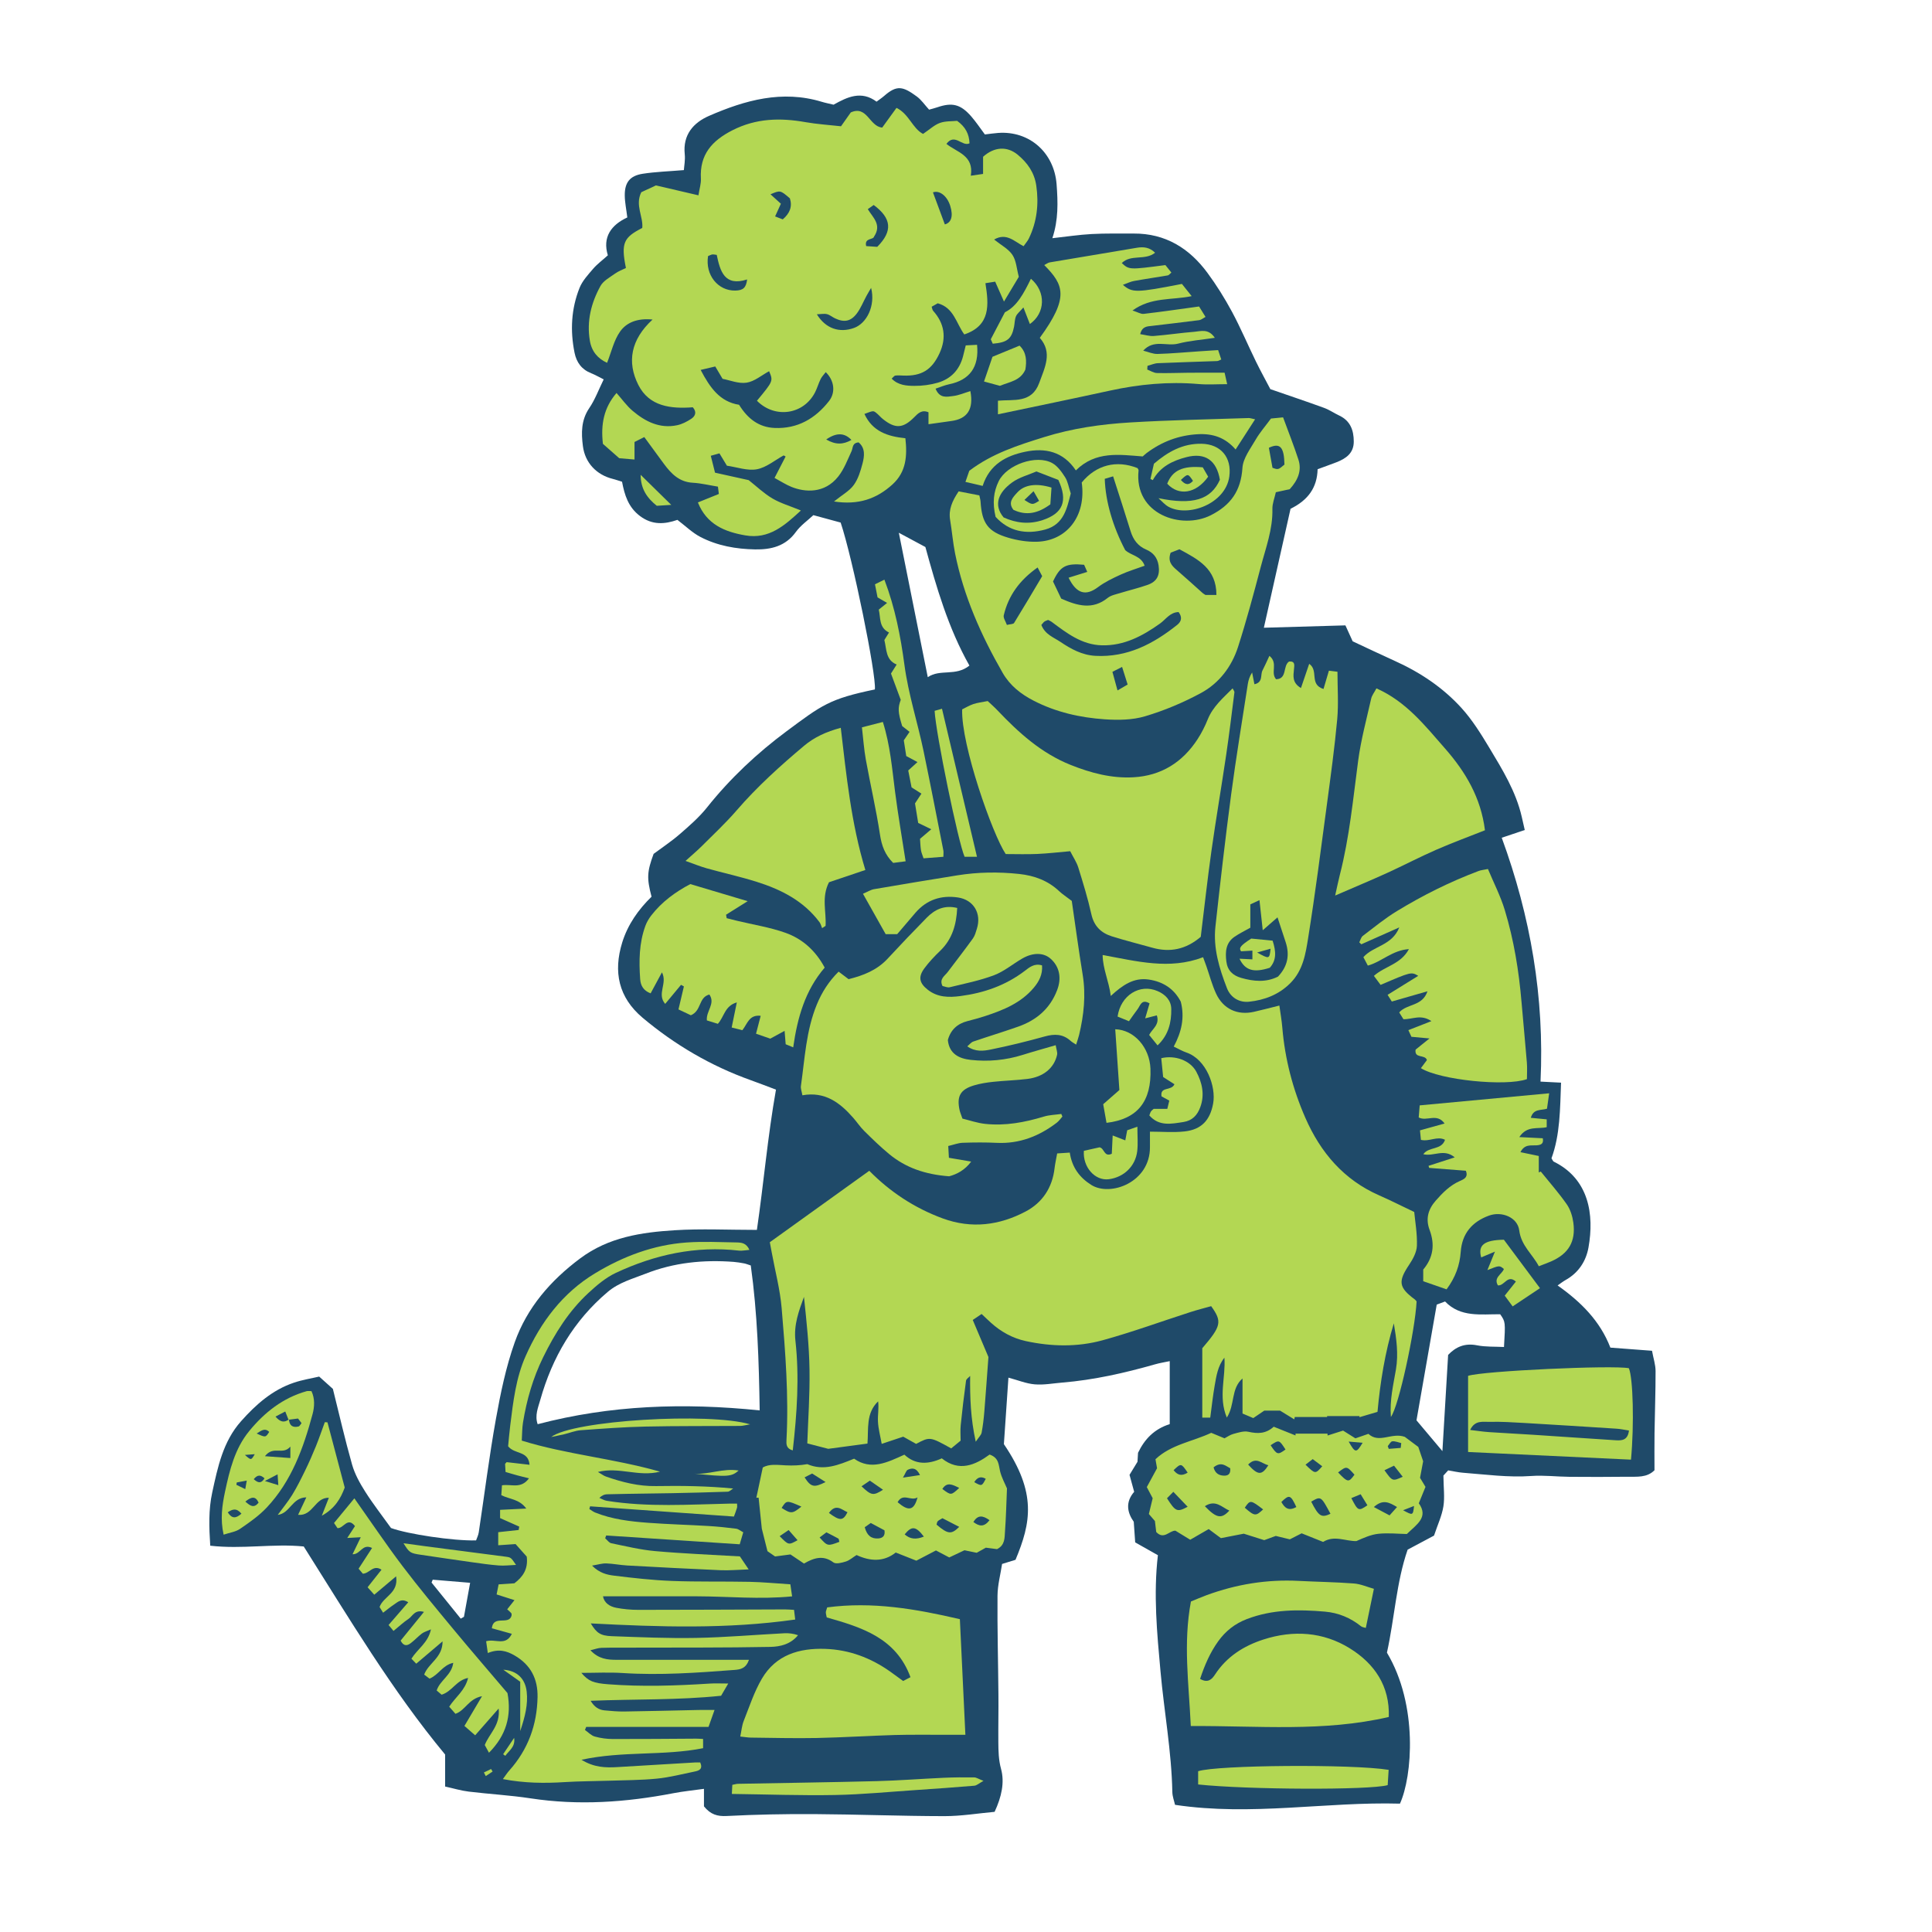 <svg version="1.1" id="svg" xmlns="http://www.w3.org/2000/svg" xmlns:xlink="http://www.w3.org/1999/xlink" x="0px" y="0px"
	 width="200.001px" height="200px" viewBox="0 0 200.001 200" enable-background="new 0 0 200.001 200" xml:space="preserve">
<path class="stroke" fill="#1f4a69"  fill-rule="evenodd" clip-rule="evenodd" d="M31.443,160.092c-3.134-0.319-6.362,0.302-9.678-0.081
	c-0.126-1.915-0.186-3.717,0.205-5.511c0.574-2.631,1.112-5.274,2.989-7.381c1.533-1.724,3.231-3.229,5.455-3.98
	c0.89-0.303,1.832-0.448,2.627-0.636c0.559,0.502,0.951,0.855,1.419,1.275c0.637,2.552,1.245,5.217,1.989,7.842
	c0.28,0.981,0.803,1.922,1.356,2.793c0.801,1.266,1.729,2.451,2.672,3.767c1.741,0.635,6.417,1.341,8.806,1.283
	c0.088-0.256,0.234-0.537,0.278-0.835c0.591-3.91,1.077-7.839,1.775-11.729c0.482-2.68,1.039-5.385,1.948-7.943
	c1.276-3.592,3.7-6.392,6.781-8.691c2.943-2.197,6.328-2.693,9.781-2.911c2.754-0.174,5.527-0.035,8.508-0.035
	c0.699-4.786,1.111-9.652,1.975-14.52c-1.028-0.386-1.824-0.698-2.629-0.985c-4.121-1.473-7.857-3.665-11.183-6.462
	c-2.484-2.093-3.047-4.746-2.104-7.79c0.579-1.867,1.68-3.412,3.035-4.736c-0.505-1.922-0.47-2.578,0.213-4.432
	c0.912-0.682,1.863-1.308,2.713-2.048c0.99-0.86,2.001-1.737,2.813-2.756c2.401-3.013,5.2-5.638,8.257-7.906
	c3.632-2.693,4.414-3.338,9.123-4.313c0.164-1.515-2.305-13.6-3.543-17.276c-0.855-0.231-1.77-0.48-2.824-0.767
	c-0.592,0.557-1.324,1.062-1.815,1.744c-1.065,1.479-2.573,1.83-4.208,1.802c-1.973-0.033-3.917-0.374-5.68-1.294
	c-0.83-0.433-1.525-1.121-2.371-1.763c-1.291,0.448-2.593,0.574-3.887-0.407c-1.205-0.913-1.584-2.17-1.845-3.54
	c-0.365-0.113-0.658-0.219-0.957-0.294c-1.694-0.42-2.874-1.672-3.095-3.392c-0.176-1.367-0.188-2.692,0.658-3.938
	c0.603-0.887,0.979-1.926,1.494-2.971c-0.496-0.247-0.884-0.476-1.295-0.637c-0.986-0.388-1.52-1.122-1.723-2.128
	c-0.462-2.286-0.345-4.549,0.521-6.714c0.293-0.729,0.88-1.359,1.406-1.974c0.411-0.479,0.936-0.862,1.522-1.392
	c-0.577-1.881,0.345-3.146,2.014-3.92c-0.102-0.842-0.256-1.557-0.263-2.272c-0.013-1.349,0.527-2.046,1.867-2.252
	c1.334-0.205,2.692-0.246,4.252-0.378c0.026-0.415,0.153-1.038,0.09-1.642c-0.211-2.012,0.896-3.268,2.517-3.972
	c3.721-1.621,7.559-2.701,11.664-1.457c0.388,0.118,0.789,0.194,1.227,0.3c1.419-0.797,2.872-1.489,4.449-0.314
	c0.295-0.221,0.559-0.394,0.794-0.6c1.312-1.147,1.936-0.987,3.372,0.066c0.469,0.343,0.81,0.857,1.271,1.361
	c0.255-0.071,0.554-0.143,0.842-0.241c1.551-0.531,2.419-0.323,3.519,0.937c0.505,0.58,0.932,1.227,1.415,1.872
	c0.484-0.057,0.928-0.125,1.373-0.157c3.255-0.237,5.802,2.054,6.051,5.313c0.141,1.856,0.194,3.688-0.438,5.584
	c1.478-0.163,2.766-0.362,4.063-0.431c1.452-0.079,2.911-0.043,4.367-0.051c3.268-0.018,5.739,1.519,7.618,4.06
	c0.942,1.275,1.792,2.636,2.544,4.033c0.905,1.681,1.647,3.448,2.487,5.164c0.498,1.018,1.048,2.01,1.488,2.851
	c1.96,0.68,3.766,1.283,5.555,1.936c0.551,0.2,1.045,0.547,1.58,0.799c1.146,0.541,1.498,1.519,1.5,2.688
	c0.002,1.206-0.805,1.761-1.794,2.146c-0.632,0.245-1.271,0.469-1.949,0.719c-0.048,1.904-0.987,3.204-2.802,4.095
	c-0.891,3.97-1.803,8.035-2.762,12.315c2.842-0.082,5.59-0.163,8.442-0.244c0.235,0.516,0.452,0.993,0.752,1.65
	c1.359,0.635,2.874,1.357,4.405,2.05c2.604,1.177,4.951,2.751,6.862,4.856c1.117,1.232,2.019,2.684,2.88,4.118
	c1.358,2.261,2.752,4.519,3.355,7.14c0.099,0.426,0.194,0.854,0.312,1.369c-0.843,0.283-1.558,0.524-2.383,0.802
	c2.986,8.151,4.429,16.511,4.015,25.244c0.734,0.038,1.343,0.07,2.125,0.109c-0.104,2.732-0.091,5.382-0.991,7.832
	c0.131,0.197,0.162,0.309,0.231,0.341c3.654,1.798,4.208,5.475,3.6,8.892c-0.252,1.413-1.035,2.623-2.367,3.364
	c-0.269,0.15-0.516,0.347-0.829,0.563c2.408,1.703,4.396,3.67,5.462,6.437c1.39,0.105,2.773,0.211,4.311,0.326
	c0.148,0.808,0.367,1.452,0.368,2.098c0.005,2.138-0.078,4.276-0.108,6.414c-0.019,1.272-0.004,2.545-0.004,3.854
	c-0.784,0.792-1.816,0.662-2.797,0.675c-2.002,0.023-4.004,0.024-6.006,0.007c-1.317-0.012-2.641-0.179-3.948-0.085
	c-2.381,0.169-4.722-0.157-7.078-0.337c-0.493-0.038-0.979-0.154-1.53-0.244c-0.229,0.25-0.467,0.511-0.492,0.538
	c0.013,1.253,0.148,2.245-0.002,3.193c-0.156,0.969-0.594,1.894-0.97,3.02c-0.752,0.4-1.624,0.864-2.731,1.455
	c-1.167,3.354-1.363,7.14-2.143,10.662c3.247,5.43,2.627,12.821,1.348,15.631c-7.65-0.216-15.365,1.315-23.285,0.123
	c-0.087-0.395-0.271-0.86-0.279-1.331c-0.082-4.195-0.849-8.321-1.225-12.483c-0.361-3.977-0.743-7.979-0.27-12.027
	c-0.775-0.438-1.551-0.877-2.35-1.328c-0.051-0.727-0.094-1.354-0.149-2.134c-0.66-0.928-0.899-2.017,0.043-3.101
	c-0.154-0.562-0.298-1.086-0.481-1.756c0.223-0.366,0.502-0.822,0.825-1.353c0.018-0.273,0.038-0.635,0.056-0.93
	c0.689-1.427,1.669-2.455,3.282-2.969c0-2.118,0-4.231,0-6.519c-0.56,0.118-1.037,0.192-1.498,0.324
	c-3.157,0.899-6.348,1.626-9.629,1.895c-0.949,0.078-1.909,0.263-2.847,0.184c-0.883-0.074-1.742-0.433-2.724-0.695
	c-0.162,2.382-0.319,4.684-0.47,6.884c3.426,5.046,2.803,8.143,1.203,11.974c-0.387,0.118-0.812,0.25-1.39,0.429
	c-0.16,1.062-0.464,2.176-0.474,3.292c-0.027,3.409,0.066,6.818,0.095,10.23c0.016,1.637-0.022,3.273-0.009,4.912
	c0.008,0.934,0.02,1.832,0.282,2.791c0.381,1.393,0.054,2.882-0.668,4.436c-1.683,0.152-3.44,0.447-5.198,0.446
	c-4.506-0.006-9.014-0.184-13.521-0.212c-3.001-0.017-6.006,0.043-9.004,0.197c-0.978,0.053-1.684-0.154-2.364-0.998
	c0-0.463,0-1.04,0-1.813c-1.127,0.158-2.152,0.257-3.157,0.451c-4.912,0.948-9.832,1.292-14.81,0.531
	c-2.113-0.322-4.259-0.437-6.384-0.696c-0.8-0.096-1.583-0.336-2.443-0.525c0-1.147,0-2.177,0-3.311
	C40.586,175.01,36.169,167.572,31.443,160.092z M78.643,146.005c-0.079-5.054-0.234-10.065-0.923-15.004
	c-0.345-0.11-0.513-0.184-0.689-0.214c-0.359-0.065-0.719-0.129-1.082-0.157c-3.127-0.236-6.183,0.066-9.121,1.226
	c-1.351,0.531-2.76,0.904-3.916,1.883c-3.526,2.983-5.743,6.78-6.981,11.175c-0.222,0.785-0.591,1.62-0.272,2.519
	C63.188,145.455,70.778,145.199,78.643,146.005z M146.635,147.033c0.865,1.027,1.664,1.977,2.683,3.187
	c0.209-3.504,0.397-6.688,0.592-9.958c0.78-0.823,1.716-1.248,2.986-0.996c0.91,0.18,1.866,0.125,2.797,0.175
	c0.154-2.603,0.154-2.603-0.394-3.388c-1.979-0.019-4.097,0.353-5.704-1.323c-0.336,0.125-0.581,0.218-0.865,0.324
	C148.023,139.085,147.323,143.094,146.635,147.033z M100.354,68.901c-2.199-3.898-3.415-8.119-4.558-12.274
	c-0.929-0.498-1.76-0.943-2.749-1.476c1.003,5.004,1.979,9.867,2.997,14.95C97.329,69.219,98.929,70.051,100.354,68.901z
	 M47.694,167.561c0.111-0.062,0.223-0.126,0.334-0.188c0.204-1.125,0.408-2.252,0.64-3.521c-1.411-0.117-2.643-0.22-3.873-0.322
	c-0.041,0.099-0.081,0.197-0.12,0.295C45.682,165.07,46.688,166.315,47.694,167.561z"/>
<path fill-rule="evenodd" clip-rule="evenodd" fill="#b3d753" class="fill" d="M109.439,119.403c0.473-0.031,0.856-0.057,1.304-0.086
	c0.227,1.537,1.02,2.589,2.231,3.35c1.973,1.236,6.087-0.262,6.069-3.913c-0.001-0.534,0-1.068,0-1.605
	c1.269,0,2.439,0.103,3.583-0.023c1.759-0.191,2.643-1.174,2.958-2.885c0.318-1.736-0.683-4.569-2.768-5.285
	c-0.423-0.144-0.813-0.376-1.312-0.612c0.806-1.491,1.154-3.008,0.729-4.652c-0.692-1.329-1.82-2.071-3.321-2.29
	c-1.541-0.224-2.696,0.564-3.923,1.699c-0.203-1.569-0.828-2.797-0.844-4.238c3.521,0.636,6.897,1.562,10.399,0.229
	c0.135,0.368,0.242,0.647,0.34,0.931c0.329,0.939,0.582,1.915,0.996,2.817c0.741,1.611,2.218,2.291,3.93,1.903
	c0.84-0.189,1.675-0.413,2.63-0.649c0.106,0.781,0.242,1.525,0.304,2.276c0.271,3.257,1.086,6.383,2.391,9.359
	c1.567,3.578,3.972,6.408,7.641,8.017c1.151,0.506,2.275,1.076,3.625,1.719c0.091,0.979,0.321,2.243,0.277,3.497
	c-0.021,0.671-0.418,1.389-0.81,1.975c-1.154,1.726-1.081,2.341,0.596,3.583c0.071,0.054,0.123,0.135,0.183,0.203
	c-0.163,3.074-1.851,10.88-2.663,11.961c-0.135-1.768,0.26-3.349,0.524-4.919c0.273-1.624,0.046-3.178-0.219-4.773
	c-0.906,2.992-1.403,6.042-1.691,9.166c-0.658,0.194-1.261,0.372-1.864,0.55c0-0.04,0-0.079-0.002-0.117c-1.116,0-2.233,0-3.351,0
	c0.002,0.031,0.002,0.063,0.002,0.097c-1.115,0-2.233,0-3.35,0c-0.017,0.082-0.033,0.163-0.049,0.245
	c-0.461-0.282-0.92-0.565-1.475-0.906c-0.443,0-0.983,0-1.628,0c-0.295,0.2-0.668,0.452-1.142,0.774
	c-0.301-0.127-0.659-0.279-1.113-0.473c0-1.234,0-2.431,0-3.627c-1.221,1.058-0.758,2.691-1.624,4.047
	c-0.901-2.146-0.101-4.176-0.251-6.2c-0.687,0.867-0.836,1.903-1.012,2.916c-0.187,1.068-0.301,2.151-0.453,3.288
	c-0.252,0-0.495,0-0.826,0c0-2.428,0-4.778,0-7.183c1.965-2.291,2.078-2.744,0.92-4.354c-0.674,0.191-1.415,0.375-2.137,0.608
	c-3.029,0.976-6.023,2.073-9.088,2.918c-2.616,0.722-5.32,0.664-7.98,0.085c-1.354-0.296-2.552-0.957-3.587-1.89
	c-0.303-0.271-0.591-0.557-0.97-0.912c-0.299,0.2-0.571,0.384-0.919,0.618c0.562,1.328,1.089,2.572,1.623,3.835
	c-0.139,1.858-0.271,3.762-0.425,5.662c-0.061,0.727-0.144,1.452-0.279,2.168c-0.046,0.246-0.284,0.454-0.609,0.941
	c-0.537-2.445-0.601-4.576-0.58-6.812c-0.146,0.164-0.4,0.313-0.425,0.495c-0.21,1.528-0.396,3.061-0.55,4.596
	c-0.056,0.536-0.011,1.084-0.011,1.611c-0.385,0.317-0.69,0.567-0.974,0.799c-2.205-1.22-2.205-1.22-3.632-0.466
	c-0.405-0.228-0.837-0.469-1.335-0.747c-0.703,0.234-1.425,0.477-2.228,0.745c-0.144-0.809-0.349-1.549-0.387-2.298
	c-0.036-0.687,0.106-1.383,0.018-2.103c-1.286,1.223-0.982,2.859-1.105,4.371c-1.29,0.173-2.524,0.339-4.059,0.543
	c-0.455-0.118-1.235-0.319-2.17-0.562c0.084-2.479,0.27-5.053,0.229-7.625c-0.037-2.515-0.309-5.024-0.574-7.542
	c-0.535,1.472-1.067,2.89-0.885,4.531c0.419,3.763,0.163,7.522-0.274,11.361c-0.684-0.186-0.675-0.646-0.651-1.085
	c0.242-4.558-0.114-9.099-0.498-13.63c-0.164-1.94-0.676-3.853-1.029-5.778c-0.074-0.396-0.148-0.79-0.198-1.057
	c3.497-2.511,6.882-4.942,10.297-7.396c2.118,2.152,4.663,3.854,7.614,4.935c2.978,1.091,5.862,0.714,8.583-0.726
	c1.729-0.915,2.757-2.468,2.984-4.477C109.227,120.443,109.338,119.963,109.439,119.403z"/>
<path fill-rule="evenodd" clip-rule="evenodd" fill="#b3d753" class="fill" d="M82.91,52.846c-1.675,1.544-3.292,3.002-5.749,2.578
	c-2.119-0.364-4.006-1.123-4.914-3.412c0.766-0.311,1.429-0.578,2.168-0.877c-0.034-0.272-0.065-0.523-0.095-0.758
	c-0.91-0.147-1.751-0.356-2.601-0.403c-1.394-0.073-2.226-0.927-2.977-1.937c-0.673-0.906-1.334-1.821-2.044-2.791
	c-0.446,0.223-0.746,0.375-1.013,0.508c0,0.641,0,1.177,0,1.816c-0.506-0.044-0.984-0.085-1.582-0.136
	c-0.549-0.483-1.154-1.016-1.689-1.487c-0.235-2.03,0.098-3.746,1.409-5.266c0.57,0.646,1.045,1.322,1.655,1.84
	c1.319,1.116,2.813,1.879,4.619,1.498c0.514-0.108,1.021-0.374,1.465-0.666c0.41-0.272,0.595-0.697,0.158-1.191
	c-2.254,0.168-4.507-0.067-5.643-2.321c-1.188-2.361-0.788-4.679,1.477-6.763c-1.586-0.158-2.699,0.311-3.358,1.238
	c-0.649,0.918-0.903,2.115-1.351,3.242c-0.959-0.439-1.596-1.166-1.785-2.3c-0.338-2.026,0.141-3.909,1.1-5.652
	c0.301-0.546,0.977-0.901,1.521-1.292c0.35-0.249,0.768-0.399,1.115-0.573c-0.536-2.622-0.212-3.164,1.692-4.146
	c0.115-1.18-0.768-2.351-0.101-3.698c0.438-0.203,0.968-0.45,1.517-0.704c1.414,0.33,2.812,0.656,4.4,1.026
	c0.109-0.707,0.281-1.223,0.253-1.729c-0.138-2.486,1.138-3.922,3.262-5.004c2.463-1.254,4.958-1.304,7.575-0.84
	c1.197,0.211,2.418,0.284,3.668,0.425c0.353-0.499,0.69-0.977,1.013-1.435c1.702-0.757,1.917,1.462,3.252,1.569
	c0.484-0.668,0.975-1.348,1.478-2.039c1.301,0.634,1.66,2.134,2.749,2.696c0.699-0.472,1.177-0.933,1.743-1.136
	c0.577-0.209,1.245-0.161,1.784-0.217c0.859,0.62,1.241,1.349,1.284,2.327c-0.771,0.384-1.526-1.102-2.391,0.059
	c1.07,0.869,2.869,1.177,2.522,3.294c0.524-0.077,0.897-0.131,1.272-0.185c0-0.732,0-1.273,0-1.777
	c1.167-1.045,2.493-1.112,3.587-0.209c1.015,0.84,1.728,1.855,1.921,3.199c0.275,1.898,0.071,3.726-0.764,5.462
	c-0.132,0.274-0.346,0.509-0.553,0.809c-0.951-0.488-1.768-1.434-3.047-0.692c0.715,0.574,1.478,0.966,1.896,1.59
	c0.397,0.595,0.435,1.43,0.66,2.269c-0.457,0.763-0.933,1.556-1.536,2.563c-0.379-0.855-0.629-1.424-0.91-2.062
	c-0.317,0.051-0.603,0.096-1.011,0.16c0.354,2.229,0.55,4.384-2.188,5.303c-0.845-1.163-1.073-2.763-2.748-3.224
	c-0.166,0.093-0.389,0.22-0.63,0.357c0.062,0.18,0.072,0.33,0.152,0.419c1.174,1.305,1.404,2.793,0.664,4.396
	c-0.801,1.735-1.871,2.388-3.781,2.31c-0.269-0.012-0.539-0.032-0.803,0.003c-0.108,0.015-0.201,0.164-0.371,0.314
	c0.672,0.69,1.54,0.746,2.353,0.75c0.812,0.005,1.65-0.104,2.428-0.33c1.356-0.397,2.241-1.333,2.605-2.725
	c0.09-0.351,0.175-0.701,0.282-1.135c0.402-0.021,0.789-0.039,1.172-0.061c0.229,2.306-0.764,3.651-2.902,4.087
	c-0.454,0.093-0.887,0.286-1.395,0.454c0.427,1.047,1.188,0.837,1.805,0.764c0.606-0.07,1.191-0.331,1.798-0.513
	c0.361,1.883-0.318,2.88-1.983,3.098c-0.759,0.1-1.517,0.213-2.351,0.33c0-0.477,0-0.844,0-1.235c-0.694-0.3-1.091,0.12-1.461,0.496
	c-1.164,1.175-1.963,1.24-3.255,0.21c-0.248-0.198-0.451-0.454-0.7-0.649c-0.302-0.237-0.314-0.224-1.216,0.114
	c0.831,1.807,2.391,2.329,4.239,2.517c0.199,1.814,0.104,3.475-1.343,4.788c-1.639,1.485-3.509,2.147-6.047,1.758
	c0.856-0.689,1.598-1.088,2.043-1.701c0.459-0.628,0.704-1.445,0.907-2.218c0.204-0.774,0.307-1.608-0.401-2.199
	c-0.682,0.059-0.572,0.561-0.733,0.912c-0.415,0.897-0.772,1.862-1.376,2.623c-1.436,1.812-3.481,1.62-4.834,1.077
	c-0.584-0.234-1.121-0.589-1.76-0.932c0.403-0.778,0.774-1.498,1.146-2.218c-0.068-0.038-0.136-0.076-0.203-0.113
	c-0.922,0.502-1.797,1.255-2.777,1.435c-0.971,0.179-2.049-0.222-3.098-0.37c-0.262-0.434-0.491-0.813-0.772-1.278
	c-0.245,0.069-0.517,0.146-0.897,0.251c0.15,0.604,0.28,1.115,0.44,1.75c1.171,0.259,2.312,0.512,3.482,0.771
	c0.797,0.628,1.562,1.365,2.455,1.896C80.801,52.097,81.772,52.376,82.91,52.846z M72.532,38.294
	c0.967,1.839,1.984,3.295,3.977,3.609c0.889,1.441,2.047,2.334,3.685,2.4c2.376,0.099,4.212-0.974,5.634-2.795
	c0.689-0.887,0.54-2.125-0.346-2.983c-0.185,0.244-0.402,0.457-0.528,0.713c-0.221,0.445-0.353,0.936-0.579,1.377
	c-1.188,2.318-4.163,2.744-6.015,0.871c1.69-2.042,1.69-2.042,1.259-3.059c-0.776,0.418-1.516,1.064-2.333,1.188
	c-0.832,0.127-1.741-0.261-2.484-0.398c-0.327-0.55-0.529-0.894-0.758-1.28C73.623,38.037,73.235,38.128,72.532,38.294z
	 M90.177,29.804c-0.164,0.282-0.336,0.562-0.491,0.849c-0.323,0.594-0.574,1.242-0.973,1.778c-0.633,0.85-1.323,0.97-2.268,0.526
	c-0.286-0.136-0.542-0.364-0.839-0.437c-0.293-0.07-0.621,0.003-1.045,0.017c0.914,1.487,2.344,1.953,3.848,1.412
	C89.724,33.476,90.647,31.65,90.177,29.804z M73.298,26.509c-0.309,1.961,1.026,3.601,2.815,3.571
	c0.817-0.014,1.128-0.294,1.229-1.152c-2.339,0.759-2.796-0.859-3.145-2.542c-0.196-0.021-0.332-0.062-0.459-0.044
	C73.608,26.36,73.488,26.434,73.298,26.509z M90.811,25.554c1.63-1.635,1.485-2.96-0.367-4.333c-0.183,0.129-0.386,0.272-0.61,0.432
	c0.537,0.888,1.471,1.606,0.645,2.844c-0.078,0.355-1.022,0.107-0.813,0.979C90.035,25.5,90.43,25.527,90.811,25.554z M97.81,23.23
	c0.656-0.173,0.896-0.834,0.56-1.914c-0.331-1.064-1.141-1.646-1.79-1.401C96.988,21.015,97.396,22.114,97.81,23.23z M80.239,22.405
	c0.313,0.12,0.55,0.212,0.793,0.305c0.716-0.618,1.011-1.306,0.738-2.175c-0.994-0.853-0.994-0.853-2.009-0.422
	c0.364,0.329,0.704,0.639,1.076,0.977C80.646,21.515,80.481,21.873,80.239,22.405z M85.53,45.495
	c0.975,0.568,1.762,0.534,2.609,0.049C87.433,44.793,86.589,44.759,85.53,45.495z"/>
<path fill-rule="evenodd" clip-rule="evenodd" fill="#b3d753" class="fill" d="M77.534,171.826c-0.323,0.898-0.88,0.998-1.492,1.045
	c-3.86,0.294-7.719,0.571-11.596,0.321c-1.39-0.091-2.789-0.015-4.262-0.015c0.738,0.875,1.269,1.062,2.763,1.178
	c3.507,0.271,7.009,0.154,10.513-0.07c0.573-0.038,1.152-0.006,1.927-0.006c-0.303,0.518-0.495,0.847-0.739,1.266
	c-4.432,0.466-8.891,0.335-13.508,0.521c0.394,0.648,0.848,0.938,1.446,0.993c0.679,0.062,1.36,0.127,2.04,0.117
	c2.552-0.037,5.103-0.105,7.653-0.158c0.493-0.011,0.986-0.002,1.69-0.002c-0.23,0.651-0.405,1.138-0.624,1.755
	c-4.241,0-8.452,0-12.663,0c-0.041,0.105-0.085,0.212-0.127,0.317c0.337,0.235,0.643,0.574,1.016,0.679
	c0.604,0.171,1.249,0.256,1.877,0.257c2.871,0.009,5.742-0.023,8.612-0.038c0.22-0.001,0.439,0.019,0.724,0.032
	c0,0.312,0,0.561,0,0.956c-4.092,0.812-8.311,0.27-12.587,1.198c1.291,0.801,2.492,0.832,3.719,0.758
	c2.681-0.163,5.359-0.321,8.039-0.48c0.173-0.01,0.347,0,0.533,0c0.303,0.704-0.134,0.852-0.599,0.945
	c-1.292,0.26-2.579,0.602-3.886,0.73c-1.669,0.165-3.355,0.159-5.035,0.217c-1.499,0.05-3.001,0.048-4.495,0.141
	c-2.099,0.134-4.182,0.117-6.415-0.311c0.259-0.349,0.436-0.632,0.656-0.879c1.941-2.167,2.88-4.724,2.933-7.61
	c0.034-1.875-0.697-3.333-2.375-4.307c-0.843-0.488-1.661-0.709-2.774-0.253c-0.071-0.498-0.124-0.873-0.174-1.22
	c0.964-0.289,2.014,0.551,2.662-0.768c-0.716-0.199-1.373-0.381-2.071-0.575c0.151-1.425,1.764-0.273,2.042-1.307
	c-0.005-0.074,0.024-0.188-0.022-0.244c-0.111-0.139-0.256-0.249-0.43-0.412c0.208-0.263,0.436-0.548,0.754-0.949
	c-0.672-0.215-1.211-0.388-1.85-0.591c0.072-0.361,0.137-0.688,0.208-1.042c0.587-0.04,1.081-0.074,1.63-0.111
	c0.852-0.646,1.447-1.44,1.281-2.763c-0.344-0.384-0.759-0.85-1.157-1.298c-0.628,0.043-1.158,0.08-1.796,0.124
	c0-0.49,0-0.905,0-1.354c0.748-0.081,1.433-0.156,2.117-0.229c0.02-0.116,0.04-0.232,0.059-0.348
	c-0.654-0.29-1.309-0.583-1.982-0.882c0-0.296,0-0.549,0-0.854c0.88-0.043,1.693-0.083,2.712-0.133
	c-0.743-1.003-1.701-0.938-2.586-1.386c0.021-0.302,0.045-0.666,0.068-1.019c0.97-0.159,1.959,0.417,2.797-0.727
	c-0.498-0.124-0.851-0.205-1.2-0.301c-0.391-0.104-0.777-0.224-1.226-0.354c-0.019-0.33-0.035-0.625-0.048-0.837
	c0.109-0.117,0.145-0.182,0.172-0.179c0.751,0.082,1.5,0.171,2.359,0.271c-0.123-1.482-1.523-1.049-2.217-1.915
	c0.058-0.578,0.121-1.376,0.221-2.171c0.303-2.438,0.583-4.895,1.592-7.167c1.566-3.533,3.84-6.543,7.174-8.561
	c2.904-1.757,6.069-2.958,9.496-3.198c1.719-0.121,3.451-0.035,5.177-0.005c0.471,0.01,1.001,0.042,1.319,0.77
	c-0.428,0.033-0.76,0.113-1.079,0.077c-4.479-0.513-8.712,0.417-12.74,2.3c-1.048,0.49-1.985,1.287-2.845,2.083
	c-2.03,1.877-3.473,4.178-4.688,6.657c-1.057,2.156-1.704,4.408-2.086,6.754c-0.094,0.576-0.084,1.17-0.127,1.874
	c4.639,1.438,9.46,1.833,14.312,3.214c-2.237,0.568-4.228-0.527-6.432,0.03c0.393,0.228,0.594,0.392,0.823,0.472
	c1.685,0.591,3.389,1.022,5.2,0.991c2.639-0.043,5.276-0.01,7.982,0.252c-0.189,0.115-0.376,0.322-0.568,0.33
	c-1.906,0.071-3.813,0.109-5.722,0.152c-0.903,0.021-1.81,0.027-2.715,0.041c-1.356,0.022-2.714,0.037-4.071,0.075
	c-0.25,0.008-0.498,0.105-0.78,0.372c0.257,0.104,0.504,0.261,0.771,0.302c4.26,0.683,8.543,0.379,12.821,0.289
	c0.22-0.005,0.439,0,0.664,0c0,0.173,0.028,0.312-0.006,0.438c-0.072,0.26-0.176,0.51-0.317,0.904
	c-4.963-0.354-9.927-0.707-14.891-1.06c-0.026,0.093-0.052,0.188-0.076,0.279c0.197,0.122,0.383,0.276,0.597,0.362
	c1.755,0.705,3.615,0.925,5.476,1.064c2.089,0.156,4.185,0.21,6.276,0.334c0.95,0.058,1.899,0.156,2.846,0.278
	c0.24,0.031,0.461,0.228,0.738,0.371c-0.115,0.395-0.216,0.732-0.367,1.243c-4.615-0.304-9.219-0.606-13.824-0.912
	c-0.035,0.096-0.07,0.191-0.105,0.289c0.21,0.177,0.396,0.465,0.634,0.515c1.51,0.309,3.021,0.679,4.551,0.814
	c2.901,0.259,5.813,0.372,8.763,0.548c0.254,0.377,0.498,0.738,0.908,1.344c-1.121,0.037-2.012,0.123-2.896,0.085
	c-3.227-0.139-6.45-0.312-9.674-0.489c-0.727-0.041-1.448-0.19-2.175-0.215c-0.411-0.015-0.826,0.121-1.471,0.227
	c0.788,0.785,1.56,0.952,2.285,1.041c1.987,0.244,3.981,0.47,5.979,0.546c2.685,0.104,5.375,0.037,8.062,0.093
	c1.359,0.028,2.717,0.163,4.205,0.256c0.044,0.298,0.098,0.677,0.182,1.249c-3.363,0.332-6.611,0.002-9.855-0.006
	c-3.221-0.009-6.442-0.001-9.724-0.001c0.132,0.695,0.698,1.058,1.371,1.189c0.753,0.146,1.534,0.214,2.302,0.214
	c5.055,0,10.111-0.028,15.164-0.045c0.271,0,0.543,0.025,0.942,0.046c0.04,0.326,0.079,0.643,0.121,1.001
	c-7.079,1.006-14.062,0.771-21.163,0.401c0.588,0.98,0.998,1.279,2.159,1.321c2.912,0.106,5.829,0.235,8.739,0.182
	c3.048-0.058,6.092-0.324,9.139-0.483c0.465-0.024,0.933,0.034,1.418,0.2c-0.769,0.948-1.858,1.193-2.871,1.212
	c-4.734,0.091-9.471,0.062-14.205,0.077c-1.094,0.004-2.189-0.01-3.281,0.021c-0.33,0.008-0.656,0.139-1.135,0.248
	c0.85,0.91,1.765,0.995,2.734,0.992C68.364,171.819,72.871,171.826,77.534,171.826z"/>
<path fill-rule="evenodd" clip-rule="evenodd" fill="#b3d753" class="fill" d="M111.981,49.949c1.492-1.827,3.606-2.357,5.777-1.49
	c0.038,0.08,0.115,0.164,0.107,0.24c-0.488,4.557,4.443,6.163,7.464,4.646c2.087-1.051,3.132-2.54,3.288-4.904
	c0.064-1.002,0.824-1.983,1.363-2.919c0.431-0.744,1.008-1.403,1.59-2.194c0.317-0.031,0.709-0.07,1.254-0.125
	c0.543,1.48,1.11,2.909,1.587,4.369c0.376,1.149-0.059,2.143-0.896,3.068c-0.402,0.089-0.875,0.192-1.439,0.317
	c-0.13,0.593-0.37,1.165-0.357,1.731c0.051,2.099-0.688,4.029-1.207,6.001c-0.73,2.771-1.472,5.544-2.347,8.271
	c-0.657,2.05-1.959,3.767-3.85,4.787c-1.829,0.988-3.784,1.81-5.774,2.402c-1.313,0.393-2.798,0.409-4.186,0.314
	c-2.551-0.176-5.035-0.734-7.344-1.923c-1.327-0.682-2.458-1.569-3.21-2.875c-2.234-3.889-4.046-7.951-4.931-12.374
	c-0.228-1.141-0.32-2.308-0.512-3.456c-0.182-1.07,0.205-1.96,0.881-2.969c0.676,0.132,1.408,0.274,2.143,0.416
	c0.055,0.276,0.111,0.448,0.123,0.623c0.138,2.252,0.754,3.139,2.875,3.762c0.945,0.278,1.97,0.442,2.953,0.415
	C110.408,56.003,112.471,53.451,111.981,49.949z M109.009,60.195c0.284,0.596,0.574,1.202,0.847,1.773
	c1.681,0.746,3.243,1.19,4.815-0.074c0.335-0.269,0.822-0.36,1.253-0.492c0.952-0.293,1.927-0.522,2.866-0.852
	c0.988-0.346,1.301-1.002,1.145-2.027c-0.123-0.8-0.559-1.325-1.279-1.63c-0.86-0.364-1.345-1.021-1.615-1.899
	c-0.57-1.853-1.175-3.694-1.812-5.684c-0.218,0.063-0.561,0.166-0.864,0.258c0.074,2.345,0.839,4.945,2.117,7.38
	c0.617,0.575,1.652,0.583,2.012,1.616c-0.865,0.315-1.693,0.561-2.471,0.916c-0.812,0.372-1.641,0.763-2.351,1.296
	c-1.254,0.942-2.218,0.722-3.052-0.972c0.63-0.196,1.233-0.384,1.933-0.602c-0.138-0.313-0.238-0.542-0.325-0.737
	C110.352,58.292,109.754,58.594,109.009,60.195z M107.8,64.696c0.391,0.993,1.276,1.282,1.97,1.749
	c1.093,0.735,2.239,1.374,3.629,1.448c3.304,0.175,5.987-1.233,8.464-3.205c0.455-0.364,0.535-0.806,0.146-1.327
	c-0.891,0.021-1.322,0.759-1.927,1.19c-1.81,1.29-3.719,2.308-6.017,2.252c-2.082-0.051-3.639-1.269-5.21-2.438
	c-0.104-0.077-0.234-0.125-0.356-0.189c-0.133,0.058-0.271,0.093-0.378,0.168C108.019,64.419,107.943,64.536,107.8,64.696z
	 M125.923,61.588c0.005-2.719-1.877-3.672-3.826-4.727c-0.291,0.113-0.647,0.253-0.912,0.354c-0.312,0.878,0.089,1.326,0.602,1.765
	c0.92,0.791,1.812,1.613,2.719,2.42c0.066,0.059,0.149,0.1,0.283,0.188C125.074,61.588,125.418,61.588,125.923,61.588z
	 M107.413,58.744c-1.871,1.32-3.017,2.908-3.504,4.951c-0.066,0.275,0.196,0.629,0.324,0.998c0.344-0.088,0.662-0.072,0.744-0.202
	c0.991-1.605,1.946-3.23,2.91-4.847C107.751,59.382,107.649,59.193,107.413,58.744z M132.966,48.095
	c-0.032-1.854-0.474-2.278-1.611-1.74c0.122,0.677,0.24,1.342,0.373,2.071C132.321,48.636,132.321,48.636,132.966,48.095z
	 M115.685,71.473c0.421-0.246,0.668-0.389,1.048-0.609c-0.187-0.593-0.361-1.147-0.574-1.823c-0.433,0.219-0.685,0.346-1.001,0.507
	C115.331,70.188,115.488,70.762,115.685,71.473z"/>
<path fill-rule="evenodd" clip-rule="evenodd" fill="#b3d753" class="fill" d="M124.302,96.981c-1.521,1.297-3.176,1.65-5.024,1.124
	c-1.397-0.397-2.81-0.739-4.193-1.18c-1.101-0.35-1.833-1.051-2.104-2.275c-0.363-1.637-0.86-3.246-1.357-4.85
	c-0.172-0.551-0.516-1.049-0.836-1.683c-1.158,0.101-2.282,0.234-3.409,0.285c-1.088,0.048-2.18,0.01-3.267,0.01
	c-1.371-2.046-4.629-11.306-4.509-14.978c0.355-0.172,0.74-0.408,1.159-0.549c0.428-0.144,0.885-0.19,1.485-0.312
	c0.285,0.271,0.657,0.589,0.991,0.941c2.205,2.326,4.553,4.455,7.592,5.669c2.091,0.836,4.244,1.409,6.507,1.281
	c2.872-0.16,5.078-1.547,6.636-3.945c0.418-0.643,0.77-1.34,1.055-2.051c0.528-1.312,1.553-2.186,2.572-3.207
	c0.096,0.196,0.2,0.31,0.188,0.404c-0.275,2.164-0.536,4.331-0.854,6.488c-0.491,3.325-1.061,6.639-1.53,9.967
	C124.991,91.048,124.671,93.985,124.302,96.981z"/>
<path fill-rule="evenodd" clip-rule="evenodd" fill="#b3d753" class="fill" d="M98.255,121.77c-2.494-0.188-4.494-0.89-6.198-2.292
	c-0.908-0.748-1.753-1.573-2.59-2.4c-0.42-0.413-0.75-0.917-1.14-1.362c-1.375-1.569-2.933-2.753-5.263-2.332
	c-0.063-0.374-0.192-0.686-0.151-0.975c0.403-2.833,0.533-5.72,1.643-8.416c0.522-1.277,1.248-2.41,2.258-3.41
	c0.357,0.271,0.664,0.505,1.032,0.781c1.52-0.38,2.926-0.922,4.031-2.111c1.331-1.434,2.679-2.852,4.052-4.247
	c0.828-0.843,1.808-1.343,3.162-1.014c-0.085,1.71-0.499,3.219-1.762,4.434c-0.588,0.563-1.154,1.162-1.637,1.814
	c-0.66,0.895-0.528,1.526,0.351,2.218c1.013,0.796,2.175,0.812,3.381,0.653c2.438-0.319,4.683-1.1,6.659-2.605
	c0.484-0.371,0.999-0.815,1.79-0.569c0.071,0.927-0.297,1.653-0.864,2.323c-1.324,1.568-3.133,2.301-5.008,2.917
	c-0.604,0.198-1.22,0.367-1.838,0.524c-1.062,0.272-1.754,0.912-2.041,1.963c0.145,1.45,1.191,1.924,2.361,2.054
	c1.821,0.203,3.635,0.036,5.4-0.521c1.074-0.339,2.162-0.636,3.404-0.999c0.069,0.443,0.199,0.739,0.143,0.995
	c-0.304,1.371-1.417,2.292-3.07,2.497c-1.176,0.146-2.362,0.173-3.539,0.299c-0.675,0.072-1.356,0.178-2.004,0.373
	c-1.413,0.425-1.796,1.136-1.474,2.581c0.05,0.22,0.144,0.429,0.29,0.854c0.727,0.173,1.54,0.462,2.372,0.548
	c2.067,0.217,4.075-0.156,6.054-0.757c0.576-0.174,1.201-0.186,1.806-0.272c0.038,0.09,0.078,0.179,0.116,0.269
	c-0.19,0.212-0.354,0.459-0.575,0.63c-1.828,1.396-3.852,2.2-6.2,2.092c-1.181-0.057-2.367-0.05-3.548-0.007
	c-0.475,0.017-0.94,0.204-1.494,0.333c0.025,0.454,0.044,0.791,0.068,1.22c0.777,0.133,1.483,0.253,2.305,0.393
	C99.886,121.13,99.051,121.562,98.255,121.77z"/>
<path fill-rule="evenodd" clip-rule="evenodd" fill="#b3d753" class="fill" d="M137.009,71.325c0.19-0.646,0.359-1.218,0.56-1.896
	c0.261,0.032,0.548,0.068,0.886,0.111c0,1.683,0.12,3.316-0.026,4.926c-0.271,2.938-0.674,5.866-1.065,8.793
	c-0.615,4.598-1.203,9.2-1.935,13.779c-0.266,1.675-0.527,3.416-1.859,4.742c-1.198,1.196-2.675,1.749-4.267,1.918
	c-0.984,0.105-1.898-0.399-2.289-1.402c-0.795-2.044-1.437-4.149-1.193-6.375c0.5-4.562,1.023-9.123,1.627-13.673
	c0.508-3.826,1.141-7.637,1.729-11.453c0.062-0.396,0.191-0.782,0.442-1.182c0.076,0.384,0.152,0.77,0.24,1.219
	c0.916-0.195,0.596-0.971,0.834-1.427c0.24-0.46,0.447-0.939,0.715-1.51c0.941,0.748,0.076,1.724,0.693,2.421
	c1.18-0.035,0.671-1.394,1.347-1.838c0.657-0.046,0.54,0.392,0.503,0.812c-0.062,0.669-0.212,1.379,0.724,1.935
	c0.29-0.85,0.557-1.633,0.853-2.505C136.546,69.426,135.493,70.839,137.009,71.325z M130.72,96.298
	c-0.126-1.16-0.225-2.067-0.34-3.115c-0.409,0.189-0.633,0.292-0.946,0.437c0,0.833,0,1.639,0,2.416
	c-0.612,0.346-1.146,0.603-1.628,0.934c-0.918,0.625-0.977,1.562-0.854,2.559c0.115,0.937,0.667,1.451,1.534,1.702
	c1.301,0.374,2.585,0.485,3.812-0.131c1.002-1.059,1.23-2.24,0.795-3.566c-0.263-0.799-0.524-1.598-0.845-2.569
	C131.808,95.347,131.362,95.736,130.72,96.298z"/>
<path fill-rule="evenodd" clip-rule="evenodd" fill="#b3d753" class="fill" d="M134.746,158.73c-0.466,0.238-0.825,0.421-1.222,0.623
	c-0.473-0.113-0.952-0.23-1.457-0.354c-0.371,0.136-0.752,0.274-1.193,0.438c-0.699-0.222-1.432-0.452-2.118-0.669
	c-0.847,0.164-1.64,0.319-2.368,0.461c-0.475-0.353-0.834-0.621-1.264-0.939c-0.603,0.348-1.219,0.704-1.912,1.104
	c-0.508-0.311-1.001-0.61-1.531-0.936c-0.622-0.028-1.195,0.984-1.988,0.135c-0.041-0.335-0.089-0.737-0.135-1.136
	c-0.208-0.24-0.411-0.476-0.627-0.727c0.134-0.552,0.26-1.078,0.395-1.634c-0.183-0.345-0.369-0.699-0.609-1.151
	c0.333-0.613,0.676-1.243,1.061-1.952c-0.04-0.227-0.093-0.528-0.164-0.933c1.624-1.533,3.85-1.826,5.773-2.734
	c0.461,0.191,0.877,0.361,1.375,0.568c0.282-0.144,0.582-0.367,0.919-0.455c0.506-0.134,1.071-0.329,1.55-0.222
	c0.949,0.211,1.801,0.224,2.626-0.523c0.766,0.307,1.511,0.605,2.256,0.904c0-0.062,0-0.126,0.001-0.189c1.104,0,2.206,0,3.309,0
	c0.004,0.066,0.009,0.131,0.012,0.195c0.516-0.164,1.032-0.328,1.601-0.509c0.403,0.251,0.821,0.516,1.276,0.802
	c0.416-0.144,0.841-0.291,1.346-0.465c1.102,1.037,2.41-0.176,3.768,0.311c0.385,0.286,0.892,0.664,1.396,1.043
	c0.156,0.464,0.314,0.929,0.503,1.484c-0.094,0.49-0.202,1.07-0.322,1.713c0.163,0.273,0.346,0.574,0.564,0.939
	c-0.215,0.526-0.437,1.067-0.692,1.695c1.039,1.458-0.222,2.191-1.238,3.184c-0.896-0.017-1.927-0.127-2.936-0.024
	c-0.784,0.08-1.543,0.426-2.292,0.757c-1.132,0.017-2.284-0.635-3.44,0.086C136.229,159.326,135.52,159.041,134.746,158.73z
	 M135.737,155.451c0.778,1.531,1.056,1.697,1.993,1.256C136.745,154.868,136.745,154.868,135.737,155.451z M124.726,155.922
	c1.208,1.253,1.72,1.342,2.535,0.455C126.466,156.028,125.838,155.201,124.726,155.922z M129.208,151.612
	c1.008,1.121,1.416,1.145,2.093,0.069C130.603,151.521,130.05,150.749,129.208,151.612z M142.222,156.009
	c0.627,0.334,1.088,0.578,1.626,0.864c0.265-0.296,0.481-0.538,0.773-0.865C143.823,155.543,143.185,155.152,142.222,156.009z
	 M122.946,155.981c-0.438-0.458-0.846-0.882-1.482-1.548c-0.305,0.309-0.505,0.513-0.656,0.668
	C121.696,156.496,121.86,156.559,122.946,155.981z M130.759,156.255c-1.295-0.995-1.344-1-1.899-0.175
	C129.882,156.966,129.988,156.976,130.759,156.255z M138.519,152.426c1.004,1.053,1.101,1.062,1.696,0.232
	C139.407,151.751,139.407,151.751,138.519,152.426z M139.89,155.085c0.692,1.347,0.747,1.37,1.664,0.741
	c-0.222-0.36-0.445-0.725-0.7-1.141C140.502,154.83,140.236,154.941,139.89,155.085z M143.319,152.2
	c0.83,1.155,0.83,1.155,1.892,0.675c-0.308-0.392-0.587-0.749-0.901-1.148C143.946,151.9,143.685,152.024,143.319,152.2z
	 M125.628,151.901c0.156,0.607,0.547,0.845,1.074,0.858c0.391,0.012,0.715-0.131,0.65-0.763
	C126.887,151.76,126.436,151.255,125.628,151.901z M134.198,156.007c-0.598-1.276-0.73-1.316-1.551-0.521
	C132.979,156.067,133.361,156.474,134.198,156.007z M135.892,151.048c-0.279,0.218-0.507,0.393-0.744,0.577
	c1.012,0.982,1.012,0.982,1.731,0.163C136.561,151.55,136.249,151.315,135.892,151.048z M133.075,150.053
	c-0.659-1.021-0.659-1.021-1.541-0.44C132.198,150.61,132.274,150.632,133.075,150.053z M139.614,149.233
	c0.684,1.208,0.792,1.208,1.446,0.122C140.514,149.31,140.064,149.271,139.614,149.233z M122.948,152.448
	c-0.668-0.987-0.685-0.99-1.457-0.257C121.865,152.667,122.28,152.865,122.948,152.448z M145.004,149.888
	c0.019-0.167,0.035-0.334,0.053-0.501c-0.31-0.069-0.628-0.213-0.927-0.182c-0.172,0.019-0.313,0.322-0.469,0.496
	c0.036,0.095,0.07,0.191,0.104,0.287C144.179,149.954,144.593,149.921,145.004,149.888z M145.249,156.341
	c1.019,0.551,1.019,0.551,1.133-0.444C145.992,156.049,145.689,156.168,145.249,156.341z"/>
<path fill-rule="evenodd" clip-rule="evenodd" fill="#b3d753" class="fill" d="M154.033,89.959c0.595,1.428,1.306,2.805,1.747,4.264
	c0.939,3.097,1.456,6.285,1.729,9.513c0.177,2.084,0.383,4.165,0.552,6.25c0.048,0.58,0.008,1.165,0.008,1.726
	c-2.211,0.789-9.036,0.084-10.978-1.136c0.21-0.281,0.416-0.56,0.624-0.837c-0.187-0.62-1.33-0.118-1.17-1.084
	c0.375-0.301,0.77-0.618,1.437-1.155c-0.825-0.075-1.297-0.117-1.871-0.171c-0.079-0.17-0.181-0.391-0.317-0.689
	c0.766-0.301,1.459-0.571,2.384-0.933c-1.093-0.743-1.963-0.172-2.894-0.198c-0.132-0.21-0.29-0.463-0.439-0.704
	c0.814-0.919,2.401-0.609,2.926-2.187c-1.303,0.374-2.458,0.707-3.69,1.061c-0.11-0.176-0.245-0.392-0.437-0.693
	c1.066-0.66,2.08-1.289,3.172-1.966c-0.723-0.424-0.723-0.424-3.896,0.935c-0.213-0.286-0.441-0.593-0.693-0.931
	c1.129-1.016,2.771-1.186,3.624-2.771c-1.72,0.11-2.806,1.305-4.253,1.707c-0.154-0.294-0.295-0.56-0.46-0.874
	c1.039-1.182,2.959-1.18,3.717-3.081c-1.458,0.649-2.692,1.199-3.931,1.749c-0.069-0.067-0.141-0.137-0.211-0.205
	c0.12-0.228,0.184-0.529,0.369-0.669c1.16-0.882,2.295-1.812,3.534-2.567c2.684-1.635,5.493-3.035,8.44-4.144
	C153.302,90.074,153.576,90.055,154.033,89.959z"/>
<path fill-rule="evenodd" clip-rule="evenodd" fill="#b3d753" class="fill" d="M123.271,178.679c-0.204-4.4-0.8-8.56,0.014-12.891
	c0.475-0.192,1.049-0.446,1.635-0.661c3.072-1.125,6.24-1.643,9.516-1.473c1.909,0.099,3.822,0.123,5.728,0.269
	c0.695,0.054,1.372,0.359,2.062,0.552c-0.297,1.432-0.56,2.707-0.837,4.047c-0.17-0.056-0.366-0.067-0.491-0.168
	c-1.1-0.879-2.346-1.397-3.743-1.518c-2.736-0.237-5.441-0.238-8.076,0.769c-1.248,0.478-2.209,1.243-2.972,2.303
	c-0.852,1.184-1.411,2.5-1.874,3.893c0.825,0.469,1.226,0.037,1.559-0.471c1.205-1.842,2.963-2.949,4.988-3.604
	c3.096-1.001,6.193-0.801,8.953,0.91c2.541,1.575,4.148,3.893,4.036,7.105C136.998,179.313,130.227,178.64,123.271,178.679z"/>
<path fill-rule="evenodd" clip-rule="evenodd" fill="#b3d753" class="fill" d="M85.63,166.398c4.67-0.619,9.129,0.147,13.736,1.219
	c0.188,3.95,0.374,7.87,0.57,11.967c-0.883,0-1.596-0.002-2.309,0c-1.678,0.005-3.356-0.022-5.032,0.025
	c-2.682,0.08-5.359,0.253-8.042,0.309c-2.272,0.045-4.547-0.017-6.82-0.041c-0.309-0.004-0.617-0.06-1.101-0.11
	c0.126-0.593,0.167-1.134,0.357-1.615c0.586-1.477,1.083-3.017,1.882-4.375c1.444-2.461,3.857-3.179,6.558-3.085
	c2.478,0.084,4.713,0.928,6.729,2.354c0.443,0.313,0.877,0.637,1.335,0.971c0.28-0.146,0.505-0.263,0.76-0.395
	c-1.498-4.074-5.046-5.156-8.669-6.187c-0.035-0.186-0.091-0.354-0.093-0.525C85.489,166.784,85.557,166.656,85.63,166.398z"/>
<path fill-rule="evenodd" clip-rule="evenodd" fill="#b3d753" class="fill" d="M78.961,151.921c0.658-0.4,1.519-0.27,2.377-0.228
	c0.745,0.037,1.492,0.008,2.237-0.124c1.677,0.724,3.215,0.098,4.842-0.566c1.749,1.233,3.43,0.392,5.205-0.416
	c1.137,1.059,2.447,1.03,3.873,0.382c1.789,1.435,3.469,0.693,4.952-0.394c0.981,0.347,0.92,1.072,1.081,1.73
	c0.159,0.654,0.502,1.265,0.714,1.776c-0.065,1.57-0.099,3.02-0.205,4.464c-0.048,0.654,0.013,1.406-0.823,1.822
	c-0.333-0.044-0.73-0.097-1.16-0.151c-0.298,0.166-0.613,0.343-0.947,0.529c-0.396-0.082-0.794-0.164-1.266-0.262
	c-0.477,0.225-1.006,0.475-1.575,0.744c-0.44-0.231-0.875-0.461-1.375-0.724c-0.648,0.337-1.323,0.689-2.032,1.058
	c-0.701-0.277-1.372-0.542-2.133-0.843c-1.256,1.001-2.659,0.91-4.054,0.259c-0.415,0.26-0.735,0.554-1.109,0.671
	c-0.411,0.128-1.022,0.292-1.288,0.094c-1.067-0.8-2.039-0.46-3.045,0.117c-0.485-0.327-0.93-0.626-1.402-0.943
	c-0.489,0.063-0.98,0.129-1.591,0.209c-0.257-0.177-0.582-0.402-0.788-0.544c-0.247-0.988-0.455-1.815-0.586-2.334
	c-0.132-1.272-0.231-2.24-0.332-3.208c-0.079,0.004-0.156,0.006-0.234,0.01C78.499,154.094,78.702,153.139,78.961,151.921z
	 M89.518,158.1c0.23,0.861,0.681,1.217,1.425,1.158c0.514-0.042,0.697-0.353,0.617-0.839c-0.472-0.253-0.931-0.499-1.417-0.759
	C89.937,157.804,89.759,157.931,89.518,158.1z M99.299,158.062c-0.593-0.306-1.165-0.602-1.737-0.896
	c-0.199,0.124-0.37,0.194-0.489,0.316c-0.079,0.081-0.084,0.236-0.12,0.349C98.14,158.831,98.478,158.871,99.299,158.062z
	 M83.292,152.936c0.65,1.013,0.975,1.093,2.17,0.483c-0.508-0.321-0.95-0.603-1.388-0.88
	C83.764,152.697,83.53,152.815,83.292,152.936z M89.186,153.861c1.017,0.966,1.218,0.998,2.224,0.358
	c-0.467-0.323-0.891-0.618-1.362-0.943C89.766,153.468,89.528,153.63,89.186,153.861z M92.92,155.508
	c1.126,0.961,1.691,0.891,2.064-0.496C94.267,155.442,93.483,154.493,92.92,155.508z M86.889,159.612
	c-0.048-0.173-0.045-0.306-0.099-0.337c-0.387-0.217-0.786-0.414-1.238-0.648c-0.24,0.181-0.469,0.354-0.705,0.531
	C85.663,160.068,85.677,160.071,86.889,159.612z M85.811,156.621c1.137,0.843,1.471,0.828,1.921-0.073
	C87.112,156.27,86.53,155.618,85.811,156.621z M82.96,155.965c-1.528-0.674-1.528-0.674-2.047,0.135
	C81.894,156.722,82.025,156.718,82.96,155.965z M81.64,158.392c-0.368,0.249-0.641,0.435-0.929,0.631
	c0.919,0.939,0.919,0.939,1.852,0.419C82.29,159.132,82.029,158.834,81.64,158.392z M95.639,159.069
	c-0.836-1.094-1.261-1.123-1.988-0.229C94.218,159.339,94.827,159.395,95.639,159.069z M99.298,154.032
	c-0.718-0.357-1.262-0.65-1.746,0.106C98.454,154.813,98.454,154.813,99.298,154.032z M95.239,152.699
	c-0.388-0.798-0.842-0.741-1.265-0.548c-0.164,0.074-0.23,0.357-0.5,0.813C94.223,152.854,94.675,152.784,95.239,152.699z
	 M102.438,157.371c-0.722-0.515-1.215-0.557-1.676,0.186C101.364,158.004,101.852,158.122,102.438,157.371z M100.851,153.435
	c0.787,0.428,0.787,0.428,1.194-0.349C101.512,152.777,101.155,152.96,100.851,153.435z"/>
<path fill-rule="evenodd" clip-rule="evenodd" fill="#b3d753" class="fill" d="M71.517,105.1c-0.351-0.166-0.79-0.375-1.281-0.605
	c0.201-0.847,0.381-1.613,0.561-2.38c-0.099-0.056-0.198-0.109-0.297-0.165c-0.53,0.637-1.061,1.274-1.641,1.974
	c-0.897-1.054,0.269-2.112-0.334-3.267c-0.438,0.812-0.785,1.456-1.172,2.174c-0.738-0.277-1.033-0.796-1.082-1.461
	c-0.133-1.872-0.118-3.738,0.541-5.532c0.138-0.377,0.354-0.741,0.6-1.062c1.105-1.432,2.533-2.459,4.049-3.256
	c1.961,0.584,3.827,1.14,5.936,1.77c-0.828,0.519-1.532,0.96-2.236,1.401c0.022,0.12,0.043,0.24,0.065,0.36
	c0.357,0.09,0.716,0.179,1.074,0.268c1.674,0.403,3.396,0.671,5.01,1.244c1.743,0.62,3.108,1.827,4.062,3.604
	c-2.03,2.36-2.825,5.187-3.259,8.255c-0.347-0.144-0.571-0.235-0.78-0.323c-0.036-0.455-0.068-0.837-0.112-1.384
	c-0.549,0.299-0.972,0.529-1.481,0.806c-0.437-0.152-0.937-0.325-1.475-0.511c0.172-0.667,0.316-1.217,0.481-1.854
	c-1.212-0.14-1.369,0.838-1.901,1.491c-0.347-0.09-0.715-0.183-1.103-0.28c0.182-0.887,0.34-1.661,0.533-2.598
	c-1.261,0.362-1.284,1.463-1.963,2.217c-0.353-0.109-0.754-0.233-1.136-0.353c-0.104-0.965,0.913-1.728,0.259-2.681
	C72.286,103.253,72.646,104.63,71.517,105.1z"/>
<path fill-rule="evenodd" clip-rule="evenodd" fill="#b3d753" class="fill" d="M119.575,26.162c-1.039,0.837-2.492,0.128-3.449,1.07
	c0.771,0.7,0.771,0.7,4.515,0.209c0.177,0.222,0.389,0.484,0.62,0.775c-0.17,0.139-0.261,0.275-0.371,0.293
	c-1.165,0.201-2.337,0.366-3.5,0.578c-0.358,0.064-0.698,0.239-1.148,0.399c0.979,0.838,1.393,0.823,6.111-0.094
	c0.262,0.328,0.56,0.701,1.008,1.263c-2.087,0.435-4.18,0.076-6.125,1.489c0.551,0.173,0.869,0.38,1.159,0.348
	c1.887-0.221,3.767-0.495,5.733-0.765c0.214,0.347,0.42,0.678,0.668,1.078c-0.271,0.145-0.452,0.31-0.649,0.336
	c-1.624,0.211-3.253,0.396-4.878,0.591c-0.486,0.059-1.029,0.023-1.235,0.858c0.499,0.072,0.967,0.227,1.421,0.19
	c1.403-0.111,2.8-0.325,4.206-0.437c0.661-0.053,1.434-0.354,2.098,0.627c-1.373,0.207-2.619,0.297-3.81,0.604
	c-1.175,0.302-2.502-0.48-3.604,0.725c0.497,0.121,0.996,0.354,1.49,0.341c1.453-0.04,2.903-0.179,4.354-0.275
	c0.627-0.043,1.254-0.083,1.912-0.124c0.126,0.377,0.222,0.665,0.325,0.972c-0.18,0.072-0.299,0.158-0.422,0.163
	c-2.048,0.076-4.094,0.13-6.141,0.22c-0.361,0.016-0.717,0.181-1.075,0.276c-0.009,0.128-0.017,0.255-0.024,0.384
	c0.333,0.126,0.665,0.349,1.003,0.359c1.093,0.031,2.187-0.023,3.279-0.03c1.22-0.009,2.438-0.002,3.724-0.002
	c0.108,0.485,0.181,0.805,0.267,1.185c-1.071,0-2.024,0.068-2.965-0.013c-3.11-0.271-6.166,0.024-9.204,0.688
	c-3.813,0.833-7.639,1.618-11.56,2.445c0-0.401,0-0.856,0-1.408c1.629-0.151,3.496,0.294,4.271-1.839
	c0.581-1.6,1.401-3.145,0.061-4.668c3.066-4.195,2.486-5.489,0.46-7.535c0.208-0.104,0.382-0.244,0.571-0.277
	c3.008-0.512,6.018-0.999,9.022-1.514C118.406,25.527,119.02,25.613,119.575,26.162z"/>
<path fill-rule="evenodd" clip-rule="evenodd" fill="#b3d753" class="fill" d="M149.749,133.474c-0.845-0.293-1.637-0.569-2.416-0.84
	c0-0.494,0-0.848,0-1.209c1.044-1.236,1.219-2.602,0.662-4.096c-0.424-1.13-0.176-2.114,0.626-3.03
	c0.729-0.833,1.479-1.595,2.517-2.048c0.394-0.172,0.887-0.377,0.606-1.055c-1.25-0.099-2.523-0.197-3.796-0.295
	c-0.021-0.07-0.044-0.143-0.066-0.214c0.844-0.271,1.687-0.545,2.712-0.877c-1.128-0.95-2.178-0.056-3.254-0.327
	c0.589-0.82,1.881-0.39,2.249-1.492c-0.818-0.415-1.605,0.217-2.494,0.008c-0.03-0.294-0.062-0.621-0.098-0.984
	c0.855-0.237,1.622-0.451,2.547-0.709c-0.797-1.121-1.835-0.181-2.678-0.626c0.029-0.368,0.061-0.754,0.102-1.252
	c4.449-0.415,8.83-0.824,13.404-1.251c-0.097,0.695-0.164,1.157-0.227,1.597c-0.638,0.194-1.396-0.022-1.676,0.942
	c0.57,0.055,1.08,0.104,1.648,0.159c0,0.261,0,0.511,0,0.81c-0.922,0.22-2.033-0.198-2.836,1.025
	c0.929,0.047,1.666,0.084,2.43,0.123c0.118,0.593-0.213,0.703-0.669,0.732c-0.563,0.036-1.21-0.146-1.644,0.707
	c0.638,0.134,1.225,0.256,1.898,0.396c0,0.548,0,1.125,0,1.702c0.069-0.031,0.139-0.062,0.206-0.092
	c0.905,1.125,1.867,2.211,2.691,3.393c0.374,0.535,0.591,1.24,0.68,1.897c0.265,1.958-0.495,3.221-2.3,4.013
	c-0.37,0.163-0.756,0.297-1.275,0.5c-0.636-1.231-1.824-2.111-2.026-3.713c-0.169-1.335-1.791-2.021-3.142-1.524
	c-1.738,0.637-2.775,1.844-2.914,3.741C151.116,130.973,150.672,132.229,149.749,133.474z"/>
<path fill-rule="evenodd" clip-rule="evenodd" fill="#b3d753" class="fill" d="M70.966,89.122c0.697-0.631,1.21-1.059,1.68-1.528
	c1.22-1.22,2.486-2.398,3.61-3.7c2.118-2.454,4.509-4.611,6.98-6.688c1.059-0.889,2.284-1.454,3.801-1.863
	c0.586,4.949,1.067,9.85,2.544,14.718c-1.269,0.429-2.575,0.869-3.764,1.271c-0.795,1.548-0.264,3.059-0.353,4.514
	c-0.119,0.079-0.238,0.156-0.358,0.236c-0.089-0.208-0.14-0.443-0.271-0.618c-1.654-2.214-3.994-3.393-6.544-4.191
	c-1.69-0.528-3.426-0.908-5.132-1.385C72.485,89.698,71.835,89.429,70.966,89.122z"/>
<path fill-rule="evenodd" clip-rule="evenodd" fill="#b3d753" class="fill" d="M138.216,92.707c0.207-0.917,0.327-1.528,0.482-2.133
	c1-3.891,1.373-7.88,1.902-11.848c0.289-2.156,0.865-4.274,1.344-6.403c0.076-0.337,0.32-0.637,0.545-1.062
	c3.072,1.355,5.035,3.865,7.115,6.238c2.107,2.408,3.699,5.071,4.119,8.45c-1.654,0.657-3.383,1.292-5.069,2.029
	c-1.707,0.745-3.358,1.615-5.055,2.388C141.914,91.133,140.204,91.846,138.216,92.707z"/>
<path fill-rule="evenodd" clip-rule="evenodd" fill="#b3d753" class="fill" d="M97.568,102.073c-0.358-0.734,0.228-1.036,0.539-1.448
	c0.874-1.157,1.763-2.303,2.611-3.479c0.206-0.286,0.301-0.661,0.41-1.007c0.497-1.57-0.335-2.988-1.95-3.231
	c-1.74-0.263-3.245,0.228-4.418,1.589c-0.623,0.724-1.24,1.454-1.884,2.209c-0.365,0-0.717,0-1.19,0
	c-0.754-1.342-1.524-2.711-2.352-4.184c0.504-0.214,0.813-0.417,1.148-0.475c2.87-0.492,5.744-0.97,8.619-1.431
	c2.125-0.341,4.256-0.372,6.4-0.144c1.586,0.171,2.984,0.687,4.155,1.791c0.33,0.311,0.718,0.558,1.294,0.998
	c0.356,2.431,0.705,5.042,1.129,7.641c0.344,2.111,0.122,4.172-0.367,6.223c-0.072,0.304-0.184,0.6-0.311,1.014
	c-0.241-0.161-0.425-0.255-0.572-0.388c-0.797-0.725-1.67-0.736-2.672-0.458c-1.837,0.512-3.693,0.967-5.562,1.347
	c-0.765,0.155-1.611,0.28-2.462-0.323c0.244-0.202,0.403-0.42,0.612-0.492c1.546-0.53,3.112-1.003,4.654-1.547
	c1.891-0.665,3.302-1.854,4.038-3.788c0.467-1.222,0.261-2.411-0.679-3.244c-0.719-0.639-1.814-0.664-2.93-0.021
	c-0.984,0.568-1.885,1.338-2.93,1.732c-1.476,0.557-3.046,0.866-4.587,1.243C98.079,102.257,97.795,102.116,97.568,102.073z"/>
<path fill-rule="evenodd" clip-rule="evenodd" fill="#b3d753" class="fill" d="M168.84,151.103c-5.628-0.266-11.187-0.526-16.863-0.792
	c0-2.688,0-5.303,0-7.884c1.556-0.512,14.962-1.123,16.644-0.789C169.054,142.651,169.182,147.446,168.84,151.103z M168.63,148.088
	c-0.439-0.066-0.857-0.163-1.281-0.189c-3.169-0.206-6.34-0.406-9.51-0.591c-1.223-0.068-2.45-0.151-3.672-0.117
	c-0.651,0.019-1.48-0.206-1.977,0.838c0.728,0.086,1.336,0.181,1.946,0.223c1.493,0.103,2.987,0.172,4.481,0.27
	c2.897,0.188,5.793,0.393,8.69,0.577C167.925,149.136,168.514,149.074,168.63,148.088z"/>
<path fill-rule="evenodd" clip-rule="evenodd" fill="#b3d753" class="fill" d="M41.473,169.837c0.794-0.978,1.558-1.916,2.413-2.972
	c-0.946-0.279-1.17,0.44-1.6,0.723c-0.485,0.319-0.915,0.729-1.551,1.246c-0.183-0.219-0.316-0.381-0.51-0.614
	c0.729-0.843,1.364-1.573,2.038-2.353c-0.712-0.447-1.083-0.021-1.475,0.234c-0.371,0.244-0.712,0.532-1.129,0.848
	c-0.163-0.263-0.275-0.444-0.365-0.59c0.384-1.101,1.992-1.423,1.71-3.178c-0.867,0.73-1.537,1.295-2.26,1.903
	c-0.237-0.265-0.441-0.491-0.691-0.77c0.488-0.615,0.952-1.203,1.441-1.82c-0.876-0.56-1.216,0.382-1.933,0.416
	c-0.109-0.128-0.267-0.314-0.439-0.519c0.48-0.739,0.926-1.426,1.395-2.146c-1.025-0.494-1.202,0.691-2.021,0.65
	c0.269-0.557,0.509-1.057,0.849-1.761c-0.552,0.031-0.915,0.051-1.398,0.077c0.289-0.443,0.542-0.83,0.801-1.229
	c-0.778-0.993-1.158,0.242-1.81,0.213c-0.091-0.136-0.21-0.311-0.359-0.533c0.677-0.82,1.329-1.614,2.104-2.555
	c1.672,2.366,3.255,4.727,4.967,6.99c1.703,2.251,3.514,4.42,5.313,6.595c1.829,2.208,3.706,4.378,5.571,6.576
	c0.441,2.345-0.131,4.382-1.916,6.175c-0.173-0.313-0.312-0.57-0.434-0.796c0.458-1.192,1.626-2.028,1.437-3.78
	c-0.912,1.041-1.639,1.867-2.432,2.772c-0.416-0.362-0.78-0.681-1.111-0.97c0.59-0.996,1.128-1.907,1.821-3.079
	c-1.402,0.274-1.715,1.466-2.752,1.824c-0.189-0.217-0.407-0.468-0.645-0.738c0.648-0.998,1.643-1.672,1.955-2.975
	c-1.224,0.237-1.648,1.403-2.742,1.735c-0.115-0.099-0.307-0.26-0.511-0.435c0.343-1.072,1.555-1.579,1.716-2.864
	c-1.099,0.234-1.51,1.252-2.457,1.637c-0.146-0.111-0.344-0.26-0.552-0.419c0.436-1.195,1.915-1.745,1.903-3.441
	c-0.999,0.848-1.802,1.528-2.725,2.312c-0.225-0.232-0.343-0.355-0.5-0.519c0.66-1.038,1.734-1.648,2.022-3.036
	c-0.432,0.193-0.719,0.268-0.938,0.433c-0.397,0.303-0.738,0.68-1.135,0.982C42.182,170.365,41.798,170.469,41.473,169.837z"/>
<path fill-rule="evenodd" clip-rule="evenodd" fill="#b3d753" class="fill" d="M129.927,43.407c-0.691,1.072-1.316,2.043-2.016,3.125
	c-1.074-1.245-2.369-1.67-3.925-1.581c-1.982,0.111-3.718,0.776-5.288,1.95c-0.141,0.105-0.27,0.233-0.403,0.349
	c-2.425-0.183-4.869-0.587-6.921,1.447c-1.31-1.965-3.18-2.354-5.211-1.938c-1.982,0.407-3.714,1.294-4.438,3.542
	c-0.609-0.141-1.158-0.269-1.782-0.413c0.174-0.501,0.304-0.877,0.398-1.152c2.389-1.808,5.072-2.653,7.777-3.496
	c2.896-0.903,5.867-1.326,8.861-1.507c4.085-0.247,8.181-0.318,12.271-0.457C129.416,43.27,129.585,43.339,129.927,43.407z"/>
<path fill-rule="evenodd" clip-rule="evenodd" fill="#b3d753" class="fill" d="M23.149,158.869c-0.359-1.604-0.157-3.022,0.146-4.449
	c0.477-2.236,1.008-4.448,2.498-6.27c1.587-1.938,3.491-3.443,5.948-4.135c0.124-0.035,0.267-0.006,0.501-0.006
	c0.366,0.771,0.318,1.613,0.119,2.365c-0.949,3.534-2.184,6.961-4.751,9.69c-0.802,0.853-1.793,1.542-2.764,2.206
	C24.392,158.583,23.774,158.658,23.149,158.869z M29.913,146.929c0.039,0.641,0.384,0.893,0.998,0.74
	c0.104-0.025,0.173-0.188,0.305-0.343c-0.132-0.173-0.259-0.341-0.363-0.48c-0.379,0.048-0.683,0.087-0.986,0.127
	c-0.092-0.235-0.186-0.473-0.337-0.854c-0.374,0.195-0.669,0.349-1.011,0.526C29.023,147.238,29.443,147.292,29.913,146.929z
	 M27.425,150.746c1.021,0.074,1.78,0.13,2.633,0.191c0-0.303,0-0.535,0-1.187C29.268,150.69,28.315,149.599,27.425,150.746z
	 M25.397,155.442c0.524,0.47,0.9,0.707,1.375,0.111C26.441,154.833,26.021,154.952,25.397,155.442z M28.812,153.744
	c-0.027-0.398-0.045-0.652-0.076-1.121c-0.463,0.242-0.758,0.396-1.316,0.69C28.049,153.509,28.357,153.604,28.812,153.744z
	 M24.995,156.696c-0.527-0.622-0.921-0.469-1.42-0.142C24.003,157.218,24.401,157.219,24.995,156.696z M26.571,148.397
	c0.921,0.423,0.921,0.423,1.298-0.167C27.448,147.805,27.098,148.057,26.571,148.397z M24.509,153.464
	c-0.013,0.081-0.023,0.164-0.037,0.246c0.274,0.132,0.547,0.264,0.918,0.443c0.06-0.337,0.095-0.53,0.155-0.882
	C25.111,153.352,24.81,153.408,24.509,153.464z M27.383,153.038c-0.417-0.39-0.738-0.382-1.114,0.087
	C26.702,153.514,27.032,153.615,27.383,153.038z M25.353,150.614c0.646,0.571,0.646,0.571,1.018-0.076
	C25.974,150.568,25.663,150.592,25.353,150.614z"/>
<path fill-rule="evenodd" clip-rule="evenodd" fill="#b3d753" class="fill" d="M95.605,88.854c-0.106-0.33-0.224-0.576-0.264-0.835
	c-0.062-0.401-0.071-0.81-0.1-1.185c0.376-0.319,0.704-0.598,1.165-0.989c-0.524-0.254-0.904-0.438-1.355-0.656
	c-0.102-0.626-0.21-1.295-0.329-2.02c0.2-0.303,0.413-0.626,0.664-1.009c-0.363-0.231-0.657-0.42-1.02-0.651
	c-0.105-0.534-0.22-1.109-0.346-1.75c0.287-0.263,0.573-0.521,0.957-0.869c-0.421-0.225-0.755-0.403-1.162-0.622
	c-0.077-0.5-0.161-1.034-0.253-1.628c0.181-0.265,0.375-0.549,0.596-0.878c-0.277-0.218-0.521-0.407-0.764-0.599
	c-0.443-1.45-0.456-1.885-0.148-2.714c-0.37-0.999-0.69-1.864-1.01-2.725c0.203-0.324,0.367-0.582,0.588-0.932
	c-1.146-0.467-1.031-1.557-1.275-2.537c0.147-0.234,0.306-0.49,0.482-0.776c-1.066-0.52-0.853-1.519-1.061-2.371
	c0.281-0.226,0.52-0.419,0.861-0.695c-0.363-0.21-0.647-0.375-0.986-0.57c-0.079-0.398-0.165-0.837-0.267-1.358
	c0.333-0.164,0.636-0.311,0.976-0.478c1.106,2.911,1.678,5.862,2.074,8.825c0.405,3.036,1.357,5.933,1.977,8.908
	c0.712,3.427,1.373,6.861,2.051,10.294c0.033,0.167,0.004,0.348,0.004,0.661C96.957,88.75,96.303,88.8,95.605,88.854z"/>
<path fill-rule="evenodd" clip-rule="evenodd" fill="#b3d753" class="fill" d="M124.032,184.728c0-0.511,0-0.946,0-1.372
	c1.935-0.641,15.946-0.754,19.721-0.141c-0.032,0.532-0.067,1.082-0.098,1.582C141.782,185.327,129.121,185.27,124.032,184.728z"/>
<path fill-rule="evenodd" clip-rule="evenodd" fill="#b3d753" class="fill" d="M93.751,89.161c-0.551,0.071-0.94,0.122-1.29,0.167
	c-0.86-0.849-1.194-1.802-1.366-2.934c-0.395-2.6-0.993-5.166-1.464-7.755c-0.192-1.062-0.264-2.146-0.403-3.343
	c0.724-0.187,1.363-0.352,2.166-0.559c0.763,2.41,0.955,4.833,1.265,7.242C92.966,84.353,93.373,86.711,93.751,89.161z"/>
<path fill-rule="evenodd" clip-rule="evenodd" fill="#b3d753" class="fill" d="M75.761,185.708c0.025-0.496,0.037-0.703,0.049-0.941
	c0.249-0.047,0.421-0.104,0.594-0.106c4.779-0.094,9.561-0.155,14.339-0.278c2.319-0.06,4.636-0.242,6.954-0.347
	c1.046-0.047,2.096-0.055,3.141-0.042c0.235,0.004,0.469,0.168,0.972,0.361c-0.463,0.253-0.695,0.48-0.944,0.502
	c-1.994,0.17-3.989,0.309-5.984,0.443c-2.816,0.188-5.631,0.468-8.45,0.519C82.933,185.883,79.431,185.756,75.761,185.708z"/>
<path fill-rule="evenodd" clip-rule="evenodd" fill="#b3d753" class="fill" d="M114.547,116.237c-0.121-0.687-0.232-1.299-0.344-1.928
	c0.528-0.463,1.034-0.907,1.675-1.468c-0.14-2.057-0.283-4.17-0.428-6.292c1.969,0.057,3.562,1.898,3.645,4.079
	C119.22,114.002,117.77,115.856,114.547,116.237z"/>
<path fill-rule="evenodd" clip-rule="evenodd" fill="#b3d753" class="fill" d="M33.9,147.242c0.591,2.233,1.183,4.466,1.786,6.748
	c-0.414,1.13-1.009,2.158-2.372,2.92c0.282-0.722,0.481-1.229,0.728-1.862c-1.461-0.026-1.619,1.896-3.185,1.771
	c0.298-0.631,0.545-1.158,0.854-1.812c-1.479,0.024-1.677,1.651-2.961,1.817c0.504-0.69,1.056-1.354,1.503-2.079
	c0.496-0.811,0.922-1.669,1.339-2.526c0.397-0.815,0.764-1.649,1.105-2.49c0.335-0.826,0.62-1.669,0.929-2.506
	C33.718,147.228,33.81,147.234,33.9,147.242z"/>
<path fill-rule="evenodd" clip-rule="evenodd" fill="#b3d753" class="fill" d="M118.979,115.468c0.066-0.166,0.097-0.303,0.171-0.411
	c0.073-0.107,0.191-0.187,0.274-0.265c0.461,0,0.899,0,1.415,0c0.071-0.297,0.131-0.542,0.207-0.857
	c-0.292-0.159-0.555-0.302-0.807-0.439c-0.168-1.056,1.016-0.525,1.339-1.254c-0.326-0.21-0.676-0.432-1.169-0.747
	c-0.058-0.569-0.128-1.269-0.195-1.952c1.438-0.341,3.005,0.243,3.624,1.394c0.617,1.147,0.89,2.396,0.413,3.681
	c-0.296,0.81-0.811,1.39-1.745,1.533C121.239,116.346,119.982,116.62,118.979,115.468z"/>
<path fill-rule="evenodd" clip-rule="evenodd" fill="#b3d753" class="fill" d="M103.063,53.503c-0.339-1.441-0.214-2.594,0.324-3.691
	c0.834-1.705,3.895-2.789,5.544-1.872c0.552,0.306,0.98,0.916,1.334,1.47c0.279,0.437,0.357,1.002,0.58,1.676
	c-0.39,1.477-0.678,3.197-2.65,3.733C106.214,55.357,104.441,55.021,103.063,53.503z M109.558,49.679
	c-0.702-0.271-1.418-0.548-2.266-0.874c-0.81,0.354-1.774,0.599-2.521,1.141c-1.383,1.005-1.982,2.298-0.874,3.621
	c1.277,0.577,2.61,0.747,4.038,0.273C110.014,53.148,110.58,51.891,109.558,49.679z"/>
<path fill-rule="evenodd" clip-rule="evenodd" fill="#b3d753" class="fill" d="M119.924,51.572c3.578,0.736,5.427,0.158,6.359-1.907
	c-0.334-2-1.515-2.846-3.466-2.342c-1.408,0.362-2.715,0.981-3.48,2.382c-0.082-0.041-0.162-0.082-0.242-0.125
	c0.121-0.531,0.242-1.063,0.359-1.574c1.447-1.238,2.978-2.102,4.927-2.068c1.992,0.034,3.151,1.414,2.877,3.396
	c-0.392,2.832-4.266,4.238-6.294,3.127C120.572,52.246,120.269,51.873,119.924,51.572z"/>
<path fill-rule="evenodd" clip-rule="evenodd" fill="#b3d753" class="fill" d="M101.137,88.692c-0.498,0-0.896,0-1.281,0
	c-0.647-1.426-2.985-12.775-3.104-15.107c0.26-0.072,0.537-0.151,0.763-0.215C98.723,78.48,99.911,83.509,101.137,88.692z"/>
<path fill-rule="evenodd" clip-rule="evenodd" fill="#b3d753" class="fill" d="M153.976,131.482c0.27-0.658,0.463-1.132,0.781-1.914
	c-0.68,0.285-1.055,0.442-1.424,0.598c-0.353-1.262,0.295-1.794,2.348-1.83c1.19,1.599,2.427,3.257,3.736,5.015
	c-0.928,0.619-1.811,1.21-2.826,1.888c-0.262-0.356-0.539-0.73-0.822-1.114c0.424-0.533,0.777-0.979,1.156-1.457
	c-0.877-0.769-1.17,0.459-1.862,0.395c-0.481-0.813,0.419-1.143,0.619-1.696C155.225,130.984,155.225,130.984,153.976,131.482z"/>
<path fill-rule="evenodd" clip-rule="evenodd" fill="#b3d753" class="fill" d="M117.743,116.636c0,0.992,0.07,1.761-0.015,2.513
	c-0.179,1.572-1.384,2.724-2.945,2.925c-1.423,0.182-2.707-1.245-2.58-2.942c0.546-0.121,1.109-0.247,1.622-0.362
	c0.522,0.1,0.448,1.043,1.268,0.668c0.026-0.556,0.056-1.165,0.091-1.894c0.448,0.173,0.825,0.321,1.306,0.507
	c0.073-0.383,0.128-0.673,0.199-1.047C116.93,116.919,117.211,116.821,117.743,116.636z"/>
<path fill-rule="evenodd" clip-rule="evenodd" fill="#b3d753" class="fill" d="M119.831,108.217c-0.318-0.394-0.592-0.734-0.872-1.078
	c0.328-0.646,1.123-1.059,0.794-2.029c-0.395,0.103-0.75,0.194-1.204,0.312c0.159-0.545,0.303-1.038,0.453-1.55
	c-0.845-0.501-0.957,0.242-1.249,0.614c-0.3,0.39-0.574,0.8-0.882,1.231c-0.457-0.188-0.825-0.338-1.179-0.482
	c0.316-2.204,2.302-3.44,4.147-2.634c0.812,0.354,1.397,0.958,1.411,1.849C121.271,105.832,120.972,107.146,119.831,108.217z"/>
<path fill-rule="evenodd" clip-rule="evenodd" fill="#b3d753" class="fill" d="M106.722,28.857c1.597,1.371,1.481,3.574-0.11,4.685
	c-0.184-0.473-0.37-0.949-0.668-1.715c-0.384,0.444-0.659,0.648-0.772,0.922c-0.137,0.324-0.125,0.709-0.195,1.065
	c-0.255,1.275-0.7,1.64-2.207,1.767c-0.078-0.176-0.165-0.372-0.204-0.459c0.484-0.928,0.92-1.757,1.466-2.802
	C105.277,31.724,105.986,30.349,106.722,28.857z"/>
<path fill-rule="evenodd" clip-rule="evenodd" fill="#b3d753" class="fill" d="M103.507,39.941c-0.526-0.144-1.041-0.284-1.642-0.447
	c0.31-0.908,0.585-1.713,0.877-2.561c0.896-0.369,1.816-0.748,2.802-1.153c0.741,0.707,0.744,1.614,0.602,2.481
	C105.633,39.412,104.558,39.514,103.507,39.941z"/>
<path fill-rule="evenodd" clip-rule="evenodd" fill="#b3d753" class="fill" d="M57.058,148.758c2.264-1.732,16.377-2.567,20.593-1.31
	c-0.5,0.083-0.763,0.163-1.029,0.165c-3.277,0.024-6.556-0.006-9.832,0.066c-2.226,0.049-4.45,0.215-6.671,0.379
	c-0.577,0.042-1.136,0.278-1.707,0.414C57.963,148.577,57.509,148.663,57.058,148.758z"/>
<path fill-rule="evenodd" clip-rule="evenodd" fill="#b3d753" class="fill" d="M41.771,159.758c0.839,0.113,1.58,0.221,2.319,0.317
	c2.746,0.359,5.489,0.718,8.233,1.071c0.569,0.074,0.567,0.076,1.096,0.854c-0.663,0.027-1.229,0.103-1.783,0.058
	c-0.95-0.073-1.896-0.211-2.84-0.345c-1.752-0.246-3.502-0.507-5.252-0.765C42.457,160.788,42.372,160.73,41.771,159.758z"/>
<path fill-rule="evenodd" clip-rule="evenodd" fill="#b3d753" class="fill" d="M120.831,50.071c0.533-1.368,1.604-1.887,3.68-1.692
	c0.165,0.288,0.375,0.653,0.558,0.968C123.813,51.111,122.017,51.374,120.831,50.071z M122.245,49.684
	c0.457,0.535,0.838,0.571,1.252,0.095C122.979,49.006,122.979,49.006,122.245,49.684z"/>
<path fill-rule="evenodd" clip-rule="evenodd" fill="#b3d753" class="fill" d="M66.318,49.153c1.106,1.088,2.057,2.019,3.17,3.112
	c-0.629,0.039-1.091,0.069-1.499,0.094C66.964,51.534,66.33,50.605,66.318,49.153z"/>
<path fill-rule="evenodd" clip-rule="evenodd" fill="#b3d753" class="fill" d="M53.852,179.204c0-1.845,0-3.33,0-5.112
	c-0.495-0.352-1.122-0.796-1.749-1.242c1.441,0.086,2.266,0.952,2.418,2.256C54.676,176.437,54.354,177.702,53.852,179.204z"/>
<path fill-rule="evenodd" clip-rule="evenodd" fill="#b3d753" class="fill" d="M71.884,152.551c1.501,0.119,2.951-0.587,4.582-0.322
	C75.726,152.876,75.313,152.903,71.884,152.551z"/>
<path fill-rule="evenodd" clip-rule="evenodd" fill="#b3d753" class="fill" d="M52.083,181.599c0.381-0.565,0.76-1.131,1.141-1.696
	c0.14,0.938-0.52,1.302-0.914,1.857C52.233,181.707,52.157,181.652,52.083,181.599z"/>
<path fill-rule="evenodd" clip-rule="evenodd" fill="#b3d753" class="fill" d="M50.093,183.486c0.249-0.119,0.496-0.239,0.745-0.358
	c0.052,0.088,0.104,0.176,0.157,0.263c-0.237,0.156-0.473,0.312-0.709,0.469C50.223,183.734,50.158,183.61,50.093,183.486z"/>
<path fill-rule="evenodd" clip-rule="evenodd" fill="#b3d753" class="fill" d="M129.528,97.161c0.682,0.067,1.464,0.145,2.213,0.216
	c0.362,1.12,0.416,2.021-0.294,2.807c-1.649,0.533-2.546,0.29-3.135-0.938c0.454,0.022,0.853,0.044,1.337,0.068
	c0-0.328,0-0.568,0-0.906c-0.441,0.026-0.814,0.049-1.174,0.072C128.227,98.125,128.409,97.89,129.528,97.161z M130.136,98.605
	c1.274,0.694,1.274,0.694,1.396-0.394C131.125,98.327,130.778,98.426,130.136,98.605z"/>
<path fill-rule="evenodd" clip-rule="evenodd" fill="#b3d753" class="fill" d="M108.851,50.473c-0.043,0.627-0.084,1.223-0.119,1.736
	c-1.287,0.951-2.498,1.198-3.822,0.568c-0.598-0.768-0.051-1.297,0.395-1.79C106.028,50.183,107.25,49.986,108.851,50.473z
	 M106.993,50.849c-0.405,0.39-0.66,0.634-0.943,0.906c0.821,0.527,0.821,0.527,1.516,0.093
	C107.424,51.601,107.281,51.35,106.993,50.849z"/>
</svg>

